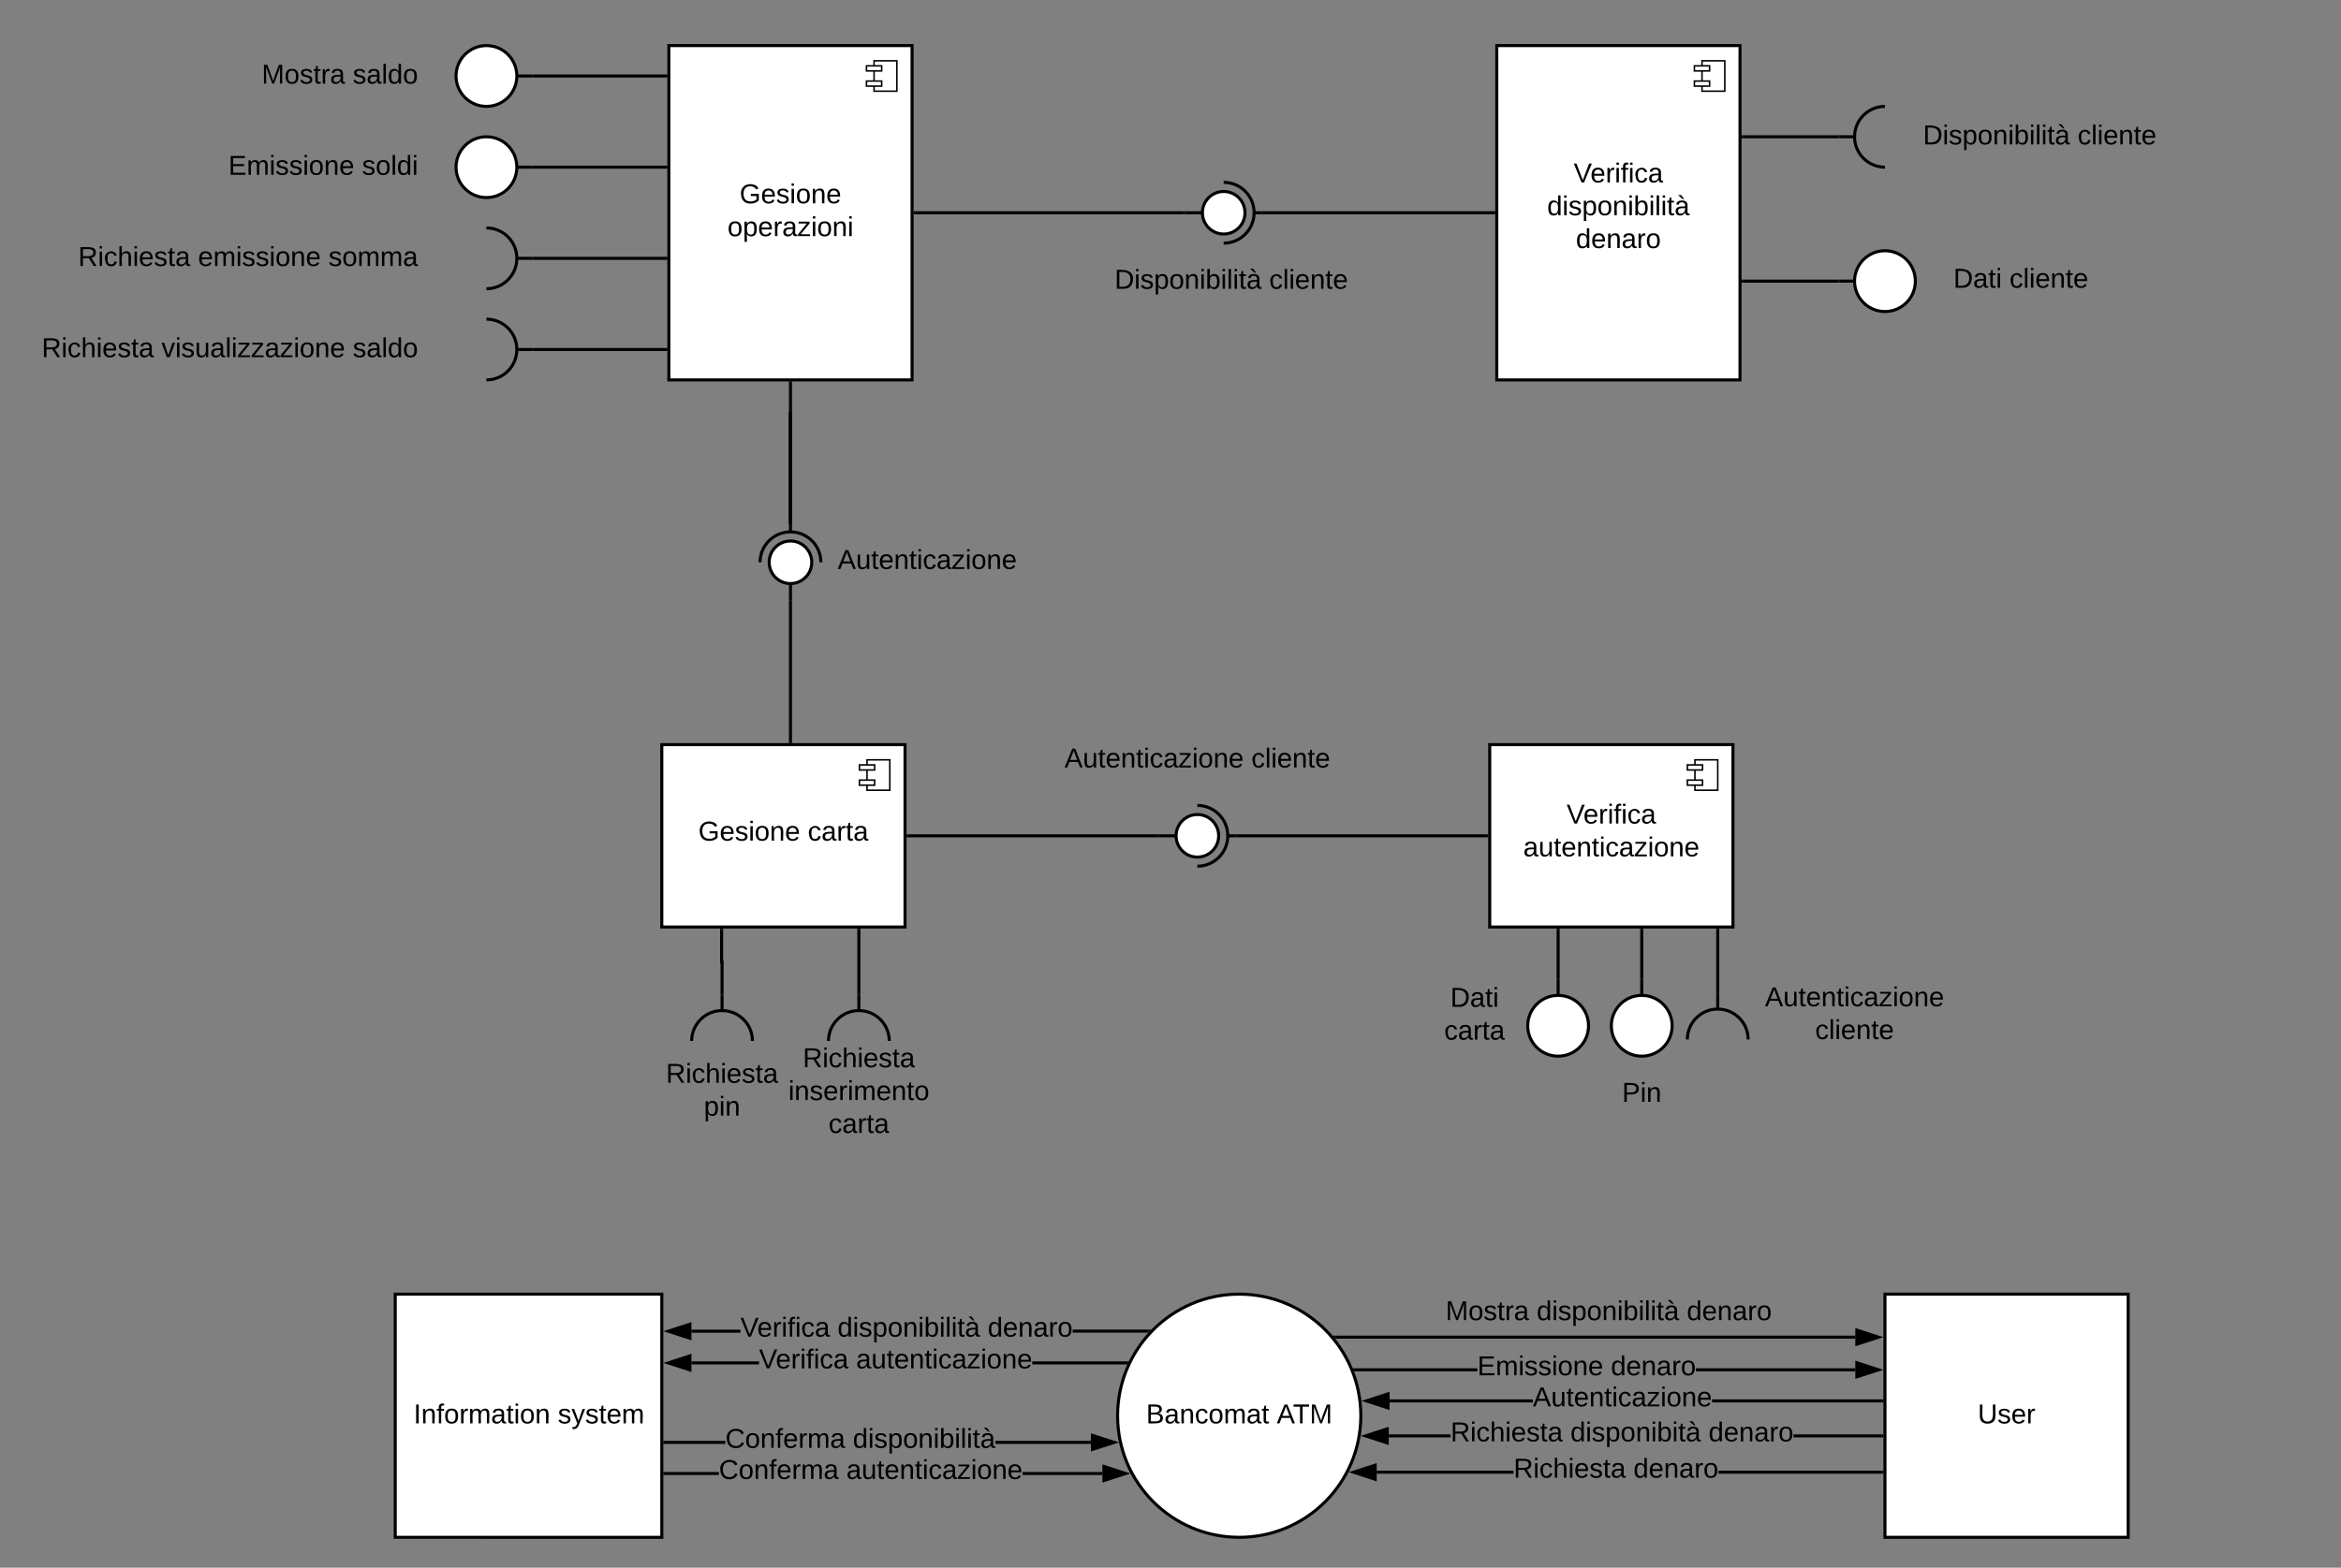 <svg xmlns="http://www.w3.org/2000/svg" xmlns:xlink="http://www.w3.org/1999/xlink" xmlns:lucid="lucid" width="1540" height="1031.6"><rect width="100%" height="100%" fill="#808080" stroke="none"/><g transform="translate(-120 270)" lucid:page-tab-id="0_0"><path d="M1015.2 661.6c0 44.18-35.82 80-80 80s-80-35.82-80-80 35.82-80 80-80 80 35.82 80 80z" stroke="#000" stroke-width="2" fill="#fff"/><use xlink:href="#a" transform="matrix(1,0,0,1,860.2,586.6) translate(13.75 80.025)"/><use xlink:href="#b" transform="matrix(1,0,0,1,860.2,586.6) translate(99.7 80.025)"/><path d="M1360 581.6h160v160h-160z" stroke="#000" stroke-width="2" fill="#fff"/><use xlink:href="#c" transform="matrix(1,0,0,1,1365,586.6) translate(56.05 80.025)"/><path d="M380 581.6h175.36v160H380z" stroke="#000" stroke-width="2" fill="#fff"/><use xlink:href="#d" transform="matrix(1,0,0,1,385,586.6) translate(7.1 80.025)"/><use xlink:href="#e" transform="matrix(1,0,0,1,385,586.6) translate(101.95 80.025)"/><path d="M607.1 606.97h-32.24v-2h32.24zm268.3-.05h-49.75v-2h49.75z"/><path d="M875.92 606.4l-.45.52-.1-2h2.02zM573.86 610.62l-14.27-4.64 14.26-4.64z"/><path d="M574.86 612l-18.5-6.02 18.5-6zm-12.03-6.02l10.03 3.26v-6.52z"/><use xlink:href="#f" transform="matrix(1,0,0,1,607.102,595.15) translate(0 14.4)"/><use xlink:href="#g" transform="matrix(1,0,0,1,607.102,595.15) translate(63.85 14.4)"/><use xlink:href="#h" transform="matrix(1,0,0,1,607.102,595.15) translate(162.6 14.4)"/><path d="M619.32 627.84h-44.46v-2h44.46zm241.7 0h-61.95v-2h61.96z"/><path d="M861.8 627.32l-.23.52H861v-2h1.54zM573.86 631.48l-14.27-4.64 14.26-4.63z"/><path d="M574.86 632.85l-18.5-6 18.5-6.02zm-12.03-6l10.03 3.25v-6.52z"/><use xlink:href="#f" transform="matrix(1,0,0,1,619.32,616.042) translate(0 14.4)"/><use xlink:href="#i" transform="matrix(1,0,0,1,619.32,616.042) translate(63.85 14.4)"/><path d="M597.16 680.14h-39.8v-2h39.8zm240.48 0h-62.88v-2h62.88z"/><path d="M557.38 680.14h-1.02v-2h1.02zM852.9 679.14l-14.26 4.63v-9.27z"/><path d="M856.14 679.14l-18.5 6v-12zm-16.5 3.26l10.03-3.26-10.03-3.26z"/><use xlink:href="#j" transform="matrix(1,0,0,1,597.164,668.339) translate(0 14.4)"/><use xlink:href="#k" transform="matrix(1,0,0,1,597.164,668.339) translate(83.85 14.4)"/><path d="M592.9 700.62h-35.54v-2h35.55zm252.3 0h-52.54v-2h52.53z"/><path d="M557.38 700.62h-1.02v-2h1.02zM860.46 699.62l-14.27 4.63v-9.27z"/><path d="M863.7 699.62l-18.5 6V693.6zm-16.5 3.25l10.02-3.25-10.03-3.26z"/><use xlink:href="#j" transform="matrix(1,0,0,1,592.915,688.815) translate(0 14.4)"/><use xlink:href="#i" transform="matrix(1,0,0,1,592.915,688.815) translate(83.85 14.4)"/><path d="M1340.5 610.9H998.55v-2h341.95z"/><path d="M998.57 610.9h-.24l-.93-1.2-.72-.8h1.9zM1355.76 609.9l-14.26 4.63v-9.27z"/><path d="M1359 609.9l-18.5 6v-12zm-16.5 3.26l10.03-3.26-10.03-3.26z"/><use xlink:href="#l" transform="matrix(1,0,0,1,1070.974,584.298) translate(0 14.4)"/><use xlink:href="#g" transform="matrix(1,0,0,1,1070.974,584.298) translate(59.9 14.4)"/><use xlink:href="#h" transform="matrix(1,0,0,1,1070.974,584.298) translate(158.65 14.4)"/><path d="M1091.85 632.38h-80.48v-2h80.48zm248.65 0h-104.85v-2h104.85z"/><path d="M1011.4 632.38h-.66l-.4-1.05-.4-.95h1.46zM1355.76 631.38L1341.5 636v-9.26z"/><path d="M1359 631.38l-18.5 6v-12.02zm-16.5 3.25l10.03-3.25-10.03-3.26z"/><use xlink:href="#m" transform="matrix(1,0,0,1,1091.85,620.575) translate(0 14.4)"/><use xlink:href="#h" transform="matrix(1,0,0,1,1091.85,620.575) translate(87.85 14.4)"/><path d="M1074.22 675.87h-40.64v-2h40.64zm283.78 0h-58.13v-2H1358z"/><path d="M1359 675.87h-1.03v-2h1.03zM1032.58 679.5l-14.26-4.63 14.26-4.63z"/><path d="M1033.58 680.88l-18.5-6 18.5-6.02zm-12.03-6l10.03 3.25v-6.52z"/><use xlink:href="#n" transform="matrix(1,0,0,1,1074.215,664.073) translate(0 14.4)"/><use xlink:href="#o" transform="matrix(1,0,0,1,1074.215,664.073) translate(78.85 14.4)"/><use xlink:href="#h" transform="matrix(1,0,0,1,1074.215,664.073) translate(169.7 14.4)"/><path d="M1115.68 699.76h-90.03v-2h90.03zm242.32 0h-107.52v-2H1358z"/><path d="M1359 699.76h-1.03v-2h1.03zM1024.65 703.4l-14.26-4.64 14.25-4.63z"/><path d="M1025.65 704.77l-18.5-6 18.5-6.02zm-12.03-6l10.03 3.25v-6.52z"/><use xlink:href="#n" transform="matrix(1,0,0,1,1115.675,687.962) translate(0 14.4)"/><use xlink:href="#h" transform="matrix(1,0,0,1,1115.675,687.962) translate(78.85 14.4)"/><path d="M1128.35 652.84h-94.26v-2h94.25zm229.65 0h-111.75v-2H1358z"/><path d="M1359 652.84h-1.03v-2h1.03zM1033.1 656.47l-14.27-4.63 14.26-4.64z"/><path d="M1034.1 657.85l-18.5-6 18.5-6.03zm-12.04-6l10.03 3.25v-6.52z"/><use xlink:href="#p" transform="matrix(1,0,0,1,1128.345,641.037) translate(0 14.4)"/><path d="M560-240h160v220H560z" stroke="#000" stroke-width="2" fill="#fff"/><path d="M710-230h-15v20h15z" stroke="#000" fill="#fff"/><path d="M700-226.67h-10v3.34h10zm0 10h-10v3.34h10z" stroke="#000" fill="#fff"/><use xlink:href="#q" transform="matrix(1,0,0,1,560,-240) translate(46.53 103.775)"/><use xlink:href="#r" transform="matrix(1,0,0,1,560,-240) translate(38.58 125.375)"/><path d="M1104.64-240h160v220h-160z" stroke="#000" stroke-width="2" fill="#fff"/><path d="M1254.64-230h-15v20h15z" stroke="#000" fill="#fff"/><path d="M1244.64-226.67h-10v3.34h10zm0 10h-10v3.34h10z" stroke="#000" fill="#fff"/><use xlink:href="#s" transform="matrix(1,0,0,1,1104.643,-240) translate(50.58 90.025)"/><use xlink:href="#t" transform="matrix(1,0,0,1,1104.643,-240) translate(33.13 111.625)"/><use xlink:href="#h" transform="matrix(1,0,0,1,1104.643,-240) translate(52.03 133.225)"/><path d="M555.36 220h160v120h-160z" stroke="#000" stroke-width="2" fill="#fff"/><path d="M705.36 230h-15v20h15z" stroke="#000" fill="#fff"/><path d="M695.36 233.33h-10v3.34h10zm0 10h-10v3.34h10z" stroke="#000" fill="#fff"/><use xlink:href="#u" transform="matrix(1,0,0,1,555.357,220) translate(24.055 63.15)"/><use xlink:href="#v" transform="matrix(1,0,0,1,555.357,220) translate(96.005 63.15)"/><path d="M1100 220h160v120h-160z" stroke="#000" stroke-width="2" fill="#fff"/><path d="M1250 230h-15v20h15z" stroke="#000" fill="#fff"/><path d="M1240 233.33h-10v3.34h10zm0 10h-10v3.34h10z" stroke="#000" fill="#fff"/><use xlink:href="#s" transform="matrix(1,0,0,1,1100,220) translate(50.58 51.9)"/><use xlink:href="#i" transform="matrix(1,0,0,1,1100,220) translate(22.055 73.5)"/><path d="M882.68 280h11M927.68 280h5" stroke="#000" stroke-width="2" fill="none"/><path d="M907.68 266c7.73 0 14 6.27 14 14s-6.27 14-14 14-14-6.27-14-14 6.27-14 14-14z" stroke="#000" stroke-width="2" fill="#fff"/><path d="M907.68 300c11.04 0 20-8.95 20-20s-8.96-20-20-20" stroke="#000" stroke-width="2" fill="none"/><path d="M882.68 279.2h11v1.6h-11z" fill="none"/><path d="M933.68 280H1098" stroke="#000" stroke-width="2" fill="none"/><path d="M933.7 281h-1.02v-2h1.02zM1099 281h-1.03v-2h1.03z"/><path d="M881.68 280H717.36" stroke="#000" stroke-width="2" fill="none"/><path d="M882.68 281h-1.03v-2h1.03zM717.38 281h-1.02v-2h1.02z"/><path d="M640 125v-11M640 80v-5" stroke="#000" stroke-width="2" fill="none"/><path d="M626 100c0-7.73 6.27-14 14-14s14 6.27 14 14-6.27 14-14 14-14-6.27-14-14z" stroke="#000" stroke-width="2" fill="#fff"/><path d="M660 100c0-11.05-8.95-20-20-20s-20 8.95-20 20" stroke="#000" stroke-width="2" fill="none"/><path d="M639.2 125v-11h1.6v11z" fill="none"/><path d="M640 74v-92" stroke="#000" stroke-width="2" fill="none"/><path d="M639 75v-1.03h2V75zM641-17.97h-2V-19h2z"/><path d="M640 126v92" stroke="#000" stroke-width="2" fill="none"/><path d="M641 126.03h-2V125h2zM641 219h-2v-1.03h2z"/><path d="M640 74V2" stroke="#000" stroke-width="2" fill="none"/><path d="M639 75v-1.03h2V75z"/><path d="M640 2.03V1M640 74V2" stroke="#000" stroke-width="2" fill="none"/><path d="M639 75v-1.03h2V75z"/><path d="M640 2.03V1" stroke="#000" stroke-width="2" fill="none"/><path d="M660 75h140v50H660z" stroke="#000" stroke-opacity="0" stroke-width="2" fill="#fff" fill-opacity="0"/><use xlink:href="#p" transform="matrix(1,0,0,1,665,80) translate(6.05 24.4)"/><path d="M787.68 200h240v60h-240z" stroke="#000" stroke-opacity="0" stroke-width="2" fill="#fff" fill-opacity="0"/><use xlink:href="#w" transform="matrix(1,0,0,1,792.679,205) translate(27.6 30.025)"/><use xlink:href="#x" transform="matrix(1,0,0,1,792.679,205) translate(150.5 30.025)"/><path d="M1145 375v10m0 40c-11.05 0-20-8.95-20-20s8.95-20 20-20 20 8.95 20 20-8.95 20-20 20z" stroke="#000" stroke-width="2" fill="#fff"/><path d="M1145.8 375v10h-1.6v-10z" fill="none"/><path d="M1145 374v-32" stroke="#000" stroke-width="2" fill="none"/><path d="M1144 375v-1.03h2V375zM1146 342.03h-2V341h2z"/><path d="M1200 375v10m0 40c-11.05 0-20-8.95-20-20s8.95-20 20-20 20 8.95 20 20-8.95 20-20 20z" stroke="#000" stroke-width="2" fill="#fff"/><path d="M1200.8 375v10h-1.6v-10z" fill="none"/><path d="M1200 374v-32" stroke="#000" stroke-width="2" fill="none"/><path d="M1199 375v-1.03h2V375zM1201 342.03h-2V341h2z"/><g fill="none"><path d="M1250 394v-10m-20 30c0-11.05 8.95-20 20-20s20 8.95 20 20" stroke="#000" stroke-width="2"/><path d="M1230 414c0-11.05 8.95-20 20-20s20 8.95 20 20zM1249.2 394v-10h1.6v10z"/></g><path d="M1247 341" stroke="#000" stroke-width="2" fill="none"/><path/><path/><path d="M1250 383v-41" stroke="#000" stroke-width="2" fill="none"/><path d="M1249 384v-1.03h2V384zM1251 342.03h-2V341h2z"/><path d="M1220 362.6h240v74.8h-240z" stroke="#000" stroke-opacity="0" stroke-width="2" fill="#fff" fill-opacity="0"/><use xlink:href="#y" transform="matrix(1,0,0,1,1225,367.6) translate(56.05 24.556)"/><use xlink:href="#z" transform="matrix(1,0,0,1,1225,367.6) translate(89.05 46.156)"/><path d="M1080 420h240v60h-240z" stroke="#000" stroke-opacity="0" stroke-width="2" fill="#fff" fill-opacity="0"/><use xlink:href="#A" transform="matrix(1,0,0,1,1085,425) translate(102.025 30.025)"/><path d="M1060 370h60v60h-60z" stroke="#000" stroke-opacity="0" stroke-width="2" fill="#fff" fill-opacity="0"/><use xlink:href="#B" transform="matrix(1,0,0,1,1065,375) translate(9.05 17.525)"/><use xlink:href="#C" transform="matrix(1,0,0,1,1065,375) translate(5.025 39.125)"/><g fill="none"><path d="M685 395v-10m-20 30c0-11.05 8.95-20 20-20s20 8.95 20 20" stroke="#000" stroke-width="2"/><path d="M665 415c0-11.05 8.95-20 20-20s20 8.95 20 20zM684.2 395v-10h1.6v10z"/></g><path d="M685 384v-42" stroke="#000" stroke-width="2" fill="none"/><path d="M684 385v-1.03h2V385zM686 342.03h-2V341h2z"/><path d="M594.7 342v21h.3v21" stroke="#000" stroke-width="2" fill="none"/><path d="M595.7 342.03h-2V341h2zM594 385v-1.03h2V385z"/><g fill="none"><path d="M595 395v-10m-20 30c0-11.05 8.95-20 20-20s20 8.95 20 20" stroke="#000" stroke-width="2"/><path d="M575 415c0-11.05 8.95-20 20-20s20 8.95 20 20zM594.2 395v-10h1.6v10z"/></g><path d="M550 420h90v60h-90z" stroke="#000" stroke-opacity="0" stroke-width="2" fill="#fff" fill-opacity="0"/><use xlink:href="#D" transform="matrix(1,0,0,1,555,425) translate(3.075 17.525)"/><use xlink:href="#E" transform="matrix(1,0,0,1,555,425) translate(28.025 39.125)"/><path d="M640 401.8h90v96.4h-90z" stroke="#000" stroke-opacity="0" stroke-width="2" fill="#fff" fill-opacity="0"/><use xlink:href="#D" transform="matrix(1,0,0,1,645,406.8) translate(3.075 25.5)"/><use xlink:href="#F" transform="matrix(1,0,0,1,645,406.8) translate(-6.4 47.1)"/><use xlink:href="#C" transform="matrix(1,0,0,1,645,406.8) translate(20.025 68.7)"/><path d="M460-40h10m-30-20c11.05 0 20 8.95 20 20s-8.95 20-20 20" stroke="#000" stroke-width="2" fill="none"/><path d="M440-60c11.05 0 20 8.95 20 20s-8.95 20-20 20zM460-40.8h10v1.6h-10z" fill="none"/><path d="M460-100h10m-30-20c11.05 0 20 8.95 20 20s-8.95 20-20 20" stroke="#000" stroke-width="2" fill="none"/><path d="M440-120c11.05 0 20 8.95 20 20s-8.95 20-20 20zM460-100.8h10v1.6h-10z" fill="none"/><path d="M470-160h-10m-40 0c0-11.05 8.95-20 20-20s20 8.95 20 20-8.95 20-20 20-20-8.95-20-20z" stroke="#000" stroke-width="2" fill="#fff"/><path d="M470-159.2h-10v-1.6h10z" fill="none"/><path d="M470-220h-10m-40 0c0-11.05 8.95-20 20-20s20 8.95 20 20-8.95 20-20 20-20-8.95-20-20z" stroke="#000" stroke-width="2" fill="#fff"/><path d="M470-219.2h-10v-1.6h10z" fill="none"/><path d="M471-220h87" stroke="#000" stroke-width="2" fill="none"/><path d="M471.03-219H470v-2h1.03zM559-219h-1.03v-2H559z"/><path d="M471-160h87" stroke="#000" stroke-width="2" fill="none"/><path d="M471.03-159H470v-2h1.03zM559-159h-1.03v-2H559z"/><path d="M471-100h87" stroke="#000" stroke-width="2" fill="none"/><path d="M471.03-99H470v-2h1.03zM559-99h-1.03v-2H559z"/><path d="M471-40h87" stroke="#000" stroke-width="2" fill="none"/><path d="M471.03-39H470v-2h1.03zM559-39h-1.03v-2H559z"/><path d="M140-70h260v60H140z" stroke="#000" stroke-opacity="0" stroke-width="2" fill="#fff" fill-opacity="0"/><use xlink:href="#n" transform="matrix(1,0,0,1,145,-65) translate(2.4 30.025)"/><use xlink:href="#G" transform="matrix(1,0,0,1,145,-65) translate(81.25 30.025)"/><use xlink:href="#H" transform="matrix(1,0,0,1,145,-65) translate(207.05 30.025)"/><path d="M140-130h260v60H140z" stroke="#000" stroke-opacity="0" stroke-width="2" fill="#fff" fill-opacity="0"/><g><use xlink:href="#n" transform="matrix(1,0,0,1,145,-125) translate(26.4 30.025)"/><use xlink:href="#I" transform="matrix(1,0,0,1,145,-125) translate(105.25 30.025)"/><use xlink:href="#J" transform="matrix(1,0,0,1,145,-125) translate(191.1 30.025)"/></g><path d="M140-190h260v60H140z" stroke="#000" stroke-opacity="0" stroke-width="2" fill="#fff" fill-opacity="0"/><g><use xlink:href="#m" transform="matrix(1,0,0,1,145,-185) translate(125.25 30.025)"/><use xlink:href="#K" transform="matrix(1,0,0,1,145,-185) translate(213.1 30.025)"/></g><path d="M140-250h260v60H140z" stroke="#000" stroke-opacity="0" stroke-width="2" fill="#fff" fill-opacity="0"/><g><use xlink:href="#l" transform="matrix(1,0,0,1,145,-245) translate(147.15 30.025)"/><use xlink:href="#H" transform="matrix(1,0,0,1,145,-245) translate(207.05 30.025)"/></g><path d="M900-130h11M945-130h5" stroke="#000" stroke-width="2" fill="none"/><path d="M925-144c7.73 0 14 6.27 14 14s-6.27 14-14 14-14-6.27-14-14 6.27-14 14-14z" stroke="#000" stroke-width="2" fill="#fff"/><path d="M925-110c11.05 0 20-8.95 20-20s-8.95-20-20-20" stroke="#000" stroke-width="2" fill="none"/><path d="M900-130.8h11v1.6h-11z" fill="none"/><path d="M951-130h151.64" stroke="#000" stroke-width="2" fill="none"/><path d="M951.03-129H950v-2h1.03zM1103.64-129h-1.02v-2h1.02z"/><path d="M899-130H722" stroke="#000" stroke-width="2" fill="none"/><path d="M900-129h-1.03v-2H900zM722.03-129H721v-2h1.03z"/><path d="M810-115h240v60H810z" stroke="#000" stroke-opacity="0" stroke-width="2" fill="#fff" fill-opacity="0"/><g><use xlink:href="#L" transform="matrix(1,0,0,1,815,-110) translate(38.2 30.025)"/><use xlink:href="#x" transform="matrix(1,0,0,1,815,-110) translate(139.9 30.025)"/></g><g fill="none"><path d="M1340-180h-10m30 20c-11.05 0-20-8.95-20-20s8.95-20 20-20" stroke="#000" stroke-width="2"/><path d="M1360-160c-11.05 0-20-8.95-20-20s8.95-20 20-20zM1340-179.2h-10v-1.6h10z"/></g><path d="M1330-85h10m40 0c0 11.05-8.95 20-20 20s-20-8.95-20-20 8.95-20 20-20 20 8.95 20 20z" stroke="#000" stroke-width="2" fill="#fff"/><path d="M1330-85.8h10v1.6h-10z" fill="none"/><path d="M1329-180h-62.36" stroke="#000" stroke-width="2" fill="none"/><path d="M1330-179h-1.03v-2h1.03zM1266.67-179h-1.03v-2h1.03z"/><path d="M1329-85h-62.36" stroke="#000" stroke-width="2" fill="none"/><path d="M1330-84h-1.03v-2h1.03zM1266.67-84h-1.03v-2h1.03z"/><path d="M1380-210h240v60h-240z" stroke="#000" stroke-opacity="0" stroke-width="2" fill="#fff" fill-opacity="0"/><g><use xlink:href="#L" transform="matrix(1,0,0,1,1385,-205) translate(0 30.025)"/><use xlink:href="#x" transform="matrix(1,0,0,1,1385,-205) translate(101.7 30.025)"/></g><path d="M1400-122.4h240v74.8h-240z" stroke="#000" stroke-opacity="0" stroke-width="2" fill="#fff" fill-opacity="0"/><g><use xlink:href="#M" transform="matrix(1,0,0,1,1405,-117.4) translate(0 36.744)"/><use xlink:href="#x" transform="matrix(1,0,0,1,1405,-117.4) translate(36.9 36.744)"/></g><defs><path d="M160-131c35 5 61 23 61 61C221 17 115-2 30 0v-248c76 3 177-17 177 60 0 33-19 50-47 57zm-97-11c50-1 110 9 110-42 0-47-63-36-110-37v79zm0 115c55-2 124 14 124-45 0-56-70-42-124-44v89" id="N"/><path d="M141-36C126-15 110 5 73 4 37 3 15-17 15-53c-1-64 63-63 125-63 3-35-9-54-41-54-24 1-41 7-42 31l-33-3c5-37 33-52 76-52 45 0 72 20 72 64v82c-1 20 7 32 28 27v20c-31 9-61-2-59-35zM48-53c0 20 12 33 32 33 41-3 63-29 60-74-43 2-92-5-92 41" id="O"/><path d="M117-194c89-4 53 116 60 194h-32v-121c0-31-8-49-39-48C34-167 62-67 57 0H25l-1-190h30c1 10-1 24 2 32 11-22 29-35 61-36" id="P"/><path d="M96-169c-40 0-48 33-48 73s9 75 48 75c24 0 41-14 43-38l32 2c-6 37-31 61-74 61-59 0-76-41-82-99-10-93 101-131 147-64 4 7 5 14 7 22l-32 3c-4-21-16-35-41-35" id="Q"/><path d="M100-194c62-1 85 37 85 99 1 63-27 99-86 99S16-35 15-95c0-66 28-99 85-99zM99-20c44 1 53-31 53-75 0-43-8-75-51-75s-53 32-53 75 10 74 51 75" id="R"/><path d="M210-169c-67 3-38 105-44 169h-31v-121c0-29-5-50-35-48C34-165 62-65 56 0H25l-1-190h30c1 10-1 24 2 32 10-44 99-50 107 0 11-21 27-35 58-36 85-2 47 119 55 194h-31v-121c0-29-5-49-35-48" id="S"/><path d="M59-47c-2 24 18 29 38 22v24C64 9 27 4 27-40v-127H5v-23h24l9-43h21v43h35v23H59v120" id="T"/><g id="a"><use transform="matrix(0.05,0,0,0.05,0,0)" xlink:href="#N"/><use transform="matrix(0.05,0,0,0.05,12,0)" xlink:href="#O"/><use transform="matrix(0.05,0,0,0.05,22,0)" xlink:href="#P"/><use transform="matrix(0.05,0,0,0.05,32,0)" xlink:href="#Q"/><use transform="matrix(0.05,0,0,0.05,41,0)" xlink:href="#R"/><use transform="matrix(0.05,0,0,0.05,51,0)" xlink:href="#S"/><use transform="matrix(0.05,0,0,0.05,65.95,0)" xlink:href="#O"/><use transform="matrix(0.05,0,0,0.05,75.95,0)" xlink:href="#T"/></g><path d="M205 0l-28-72H64L36 0H1l101-248h38L239 0h-34zm-38-99l-47-123c-12 45-31 82-46 123h93" id="U"/><path d="M127-220V0H93v-220H8v-28h204v28h-85" id="V"/><path d="M240 0l2-218c-23 76-54 145-80 218h-23L58-218 59 0H30v-248h44l77 211c21-75 51-140 76-211h43V0h-30" id="W"/><g id="b"><use transform="matrix(0.05,0,0,0.05,0,0)" xlink:href="#U"/><use transform="matrix(0.05,0,0,0.05,10.65,0)" xlink:href="#V"/><use transform="matrix(0.05,0,0,0.05,21.6,0)" xlink:href="#W"/></g><path d="M232-93c-1 65-40 97-104 97C67 4 28-28 28-90v-158h33c8 89-33 224 67 224 102 0 64-133 71-224h33v155" id="X"/><path d="M135-143c-3-34-86-38-87 0 15 53 115 12 119 90S17 21 10-45l28-5c4 36 97 45 98 0-10-56-113-15-118-90-4-57 82-63 122-42 12 7 21 19 24 35" id="Y"/><path d="M100-194c63 0 86 42 84 106H49c0 40 14 67 53 68 26 1 43-12 49-29l28 8c-11 28-37 45-77 45C44 4 14-33 15-96c1-61 26-98 85-98zm52 81c6-60-76-77-97-28-3 7-6 17-6 28h103" id="Z"/><path d="M114-163C36-179 61-72 57 0H25l-1-190h30c1 12-1 29 2 39 6-27 23-49 58-41v29" id="aa"/><g id="c"><use transform="matrix(0.05,0,0,0.05,0,0)" xlink:href="#X"/><use transform="matrix(0.05,0,0,0.05,12.95,0)" xlink:href="#Y"/><use transform="matrix(0.05,0,0,0.05,21.95,0)" xlink:href="#Z"/><use transform="matrix(0.05,0,0,0.05,31.95,0)" xlink:href="#aa"/></g><path d="M33 0v-248h34V0H33" id="ab"/><path d="M101-234c-31-9-42 10-38 44h38v23H63V0H32v-167H5v-23h27c-7-52 17-82 69-68v24" id="ac"/><path d="M24-231v-30h32v30H24zM24 0v-190h32V0H24" id="ad"/><g id="d"><use transform="matrix(0.05,0,0,0.05,0,0)" xlink:href="#ab"/><use transform="matrix(0.05,0,0,0.05,5,0)" xlink:href="#P"/><use transform="matrix(0.05,0,0,0.05,15,0)" xlink:href="#ac"/><use transform="matrix(0.05,0,0,0.05,20,0)" xlink:href="#R"/><use transform="matrix(0.05,0,0,0.05,30,0)" xlink:href="#aa"/><use transform="matrix(0.05,0,0,0.05,35.95,0)" xlink:href="#S"/><use transform="matrix(0.05,0,0,0.05,50.9,0)" xlink:href="#O"/><use transform="matrix(0.05,0,0,0.05,60.9,0)" xlink:href="#T"/><use transform="matrix(0.05,0,0,0.05,65.9,0)" xlink:href="#ad"/><use transform="matrix(0.05,0,0,0.05,69.85,0)" xlink:href="#R"/><use transform="matrix(0.05,0,0,0.05,79.85,0)" xlink:href="#P"/></g><path d="M179-190L93 31C79 59 56 82 12 73V49c39 6 53-20 64-50L1-190h34L92-34l54-156h33" id="ae"/><g id="e"><use transform="matrix(0.05,0,0,0.05,0,0)" xlink:href="#Y"/><use transform="matrix(0.05,0,0,0.05,9,0)" xlink:href="#ae"/><use transform="matrix(0.05,0,0,0.05,18,0)" xlink:href="#Y"/><use transform="matrix(0.05,0,0,0.05,27,0)" xlink:href="#T"/><use transform="matrix(0.05,0,0,0.05,32,0)" xlink:href="#Z"/><use transform="matrix(0.05,0,0,0.05,42,0)" xlink:href="#S"/></g><path d="M137 0h-34L2-248h35l83 218 83-218h36" id="af"/><g id="f"><use transform="matrix(0.05,0,0,0.05,0,0)" xlink:href="#af"/><use transform="matrix(0.05,0,0,0.05,11,0)" xlink:href="#Z"/><use transform="matrix(0.05,0,0,0.05,21,0)" xlink:href="#aa"/><use transform="matrix(0.05,0,0,0.05,26.95,0)" xlink:href="#ad"/><use transform="matrix(0.05,0,0,0.05,30.9,0)" xlink:href="#ac"/><use transform="matrix(0.05,0,0,0.05,35.9,0)" xlink:href="#ad"/><use transform="matrix(0.05,0,0,0.05,39.85,0)" xlink:href="#Q"/><use transform="matrix(0.05,0,0,0.05,48.85,0)" xlink:href="#O"/></g><path d="M85-194c31 0 48 13 60 33l-1-100h32l1 261h-30c-2-10 0-23-3-31C134-8 116 4 85 4 32 4 16-35 15-94c0-66 23-100 70-100zm9 24c-40 0-46 34-46 75 0 40 6 74 45 74 42 0 51-32 51-76 0-42-9-74-50-73" id="ag"/><path d="M115-194c55 1 70 41 70 98S169 2 115 4C84 4 66-9 55-30l1 105H24l-1-265h31l2 30c10-21 28-34 59-34zm-8 174c40 0 45-34 45-75s-6-73-45-74c-42 0-51 32-51 76 0 43 10 73 51 73" id="ah"/><path d="M115-194c53 0 69 39 70 98 0 66-23 100-70 100C84 3 66-7 56-30L54 0H23l1-261h32v101c10-23 28-34 59-34zm-8 174c40 0 45-34 45-75 0-40-5-75-45-74-42 0-51 32-51 76 0 43 10 73 51 73" id="ai"/><path d="M24 0v-261h32V0H24" id="aj"/><path d="M141-36C126-15 110 5 73 4 37 3 15-17 15-53c-1-64 63-63 125-63 3-35-9-54-41-54-24 1-41 7-42 31l-33-3c5-37 33-52 76-52 45 0 72 20 72 64v82c-1 20 7 32 28 27v20c-31 9-61-2-59-35zM48-53c0 20 12 33 32 33 41-3 63-29 60-74-43 2-92-5-92 41zm62-158l-58-49v-5h36c12 19 30 32 38 54h-16" id="ak"/><g id="g"><use transform="matrix(0.05,0,0,0.05,0,0)" xlink:href="#ag"/><use transform="matrix(0.05,0,0,0.05,10,0)" xlink:href="#ad"/><use transform="matrix(0.05,0,0,0.05,13.95,0)" xlink:href="#Y"/><use transform="matrix(0.05,0,0,0.05,22.95,0)" xlink:href="#ah"/><use transform="matrix(0.05,0,0,0.05,32.95,0)" xlink:href="#R"/><use transform="matrix(0.05,0,0,0.05,42.95,0)" xlink:href="#P"/><use transform="matrix(0.05,0,0,0.05,52.95,0)" xlink:href="#ad"/><use transform="matrix(0.05,0,0,0.05,56.9,0)" xlink:href="#ai"/><use transform="matrix(0.05,0,0,0.05,66.9,0)" xlink:href="#ad"/><use transform="matrix(0.05,0,0,0.05,70.85,0)" xlink:href="#aj"/><use transform="matrix(0.05,0,0,0.05,74.8,0)" xlink:href="#ad"/><use transform="matrix(0.05,0,0,0.05,78.75,0)" xlink:href="#T"/><use transform="matrix(0.05,0,0,0.05,83.75,0)" xlink:href="#ak"/></g><g id="h"><use transform="matrix(0.05,0,0,0.05,0,0)" xlink:href="#ag"/><use transform="matrix(0.05,0,0,0.05,10,0)" xlink:href="#Z"/><use transform="matrix(0.05,0,0,0.05,20,0)" xlink:href="#P"/><use transform="matrix(0.05,0,0,0.05,30,0)" xlink:href="#O"/><use transform="matrix(0.05,0,0,0.05,40,0)" xlink:href="#aa"/><use transform="matrix(0.05,0,0,0.05,45.95,0)" xlink:href="#R"/></g><path d="M84 4C-5 8 30-112 23-190h32v120c0 31 7 50 39 49 72-2 45-101 50-169h31l1 190h-30c-1-10 1-25-2-33-11 22-28 36-60 37" id="al"/><path d="M9 0v-24l116-142H16v-24h144v24L44-24h123V0H9" id="am"/><g id="i"><use transform="matrix(0.05,0,0,0.05,0,0)" xlink:href="#O"/><use transform="matrix(0.05,0,0,0.05,10,0)" xlink:href="#al"/><use transform="matrix(0.05,0,0,0.05,20,0)" xlink:href="#T"/><use transform="matrix(0.05,0,0,0.05,25,0)" xlink:href="#Z"/><use transform="matrix(0.05,0,0,0.05,35,0)" xlink:href="#P"/><use transform="matrix(0.05,0,0,0.05,45,0)" xlink:href="#T"/><use transform="matrix(0.05,0,0,0.05,50,0)" xlink:href="#ad"/><use transform="matrix(0.05,0,0,0.05,53.95,0)" xlink:href="#Q"/><use transform="matrix(0.05,0,0,0.05,62.95,0)" xlink:href="#O"/><use transform="matrix(0.05,0,0,0.05,72.95,0)" xlink:href="#am"/><use transform="matrix(0.05,0,0,0.05,81.95,0)" xlink:href="#ad"/><use transform="matrix(0.05,0,0,0.05,85.9,0)" xlink:href="#R"/><use transform="matrix(0.05,0,0,0.05,95.9,0)" xlink:href="#P"/><use transform="matrix(0.05,0,0,0.05,105.9,0)" xlink:href="#Z"/></g><path d="M212-179c-10-28-35-45-73-45-59 0-87 40-87 99 0 60 29 101 89 101 43 0 62-24 78-52l27 14C228-24 195 4 139 4 59 4 22-46 18-125c-6-104 99-153 187-111 19 9 31 26 39 46" id="an"/><g id="j"><use transform="matrix(0.05,0,0,0.05,0,0)" xlink:href="#an"/><use transform="matrix(0.05,0,0,0.05,12.95,0)" xlink:href="#R"/><use transform="matrix(0.05,0,0,0.05,22.95,0)" xlink:href="#P"/><use transform="matrix(0.05,0,0,0.05,32.95,0)" xlink:href="#ac"/><use transform="matrix(0.05,0,0,0.05,37.95,0)" xlink:href="#Z"/><use transform="matrix(0.05,0,0,0.05,47.95,0)" xlink:href="#aa"/><use transform="matrix(0.05,0,0,0.05,53.9,0)" xlink:href="#S"/><use transform="matrix(0.05,0,0,0.05,68.85,0)" xlink:href="#O"/></g><g id="k"><use transform="matrix(0.05,0,0,0.05,0,0)" xlink:href="#ag"/><use transform="matrix(0.05,0,0,0.05,10,0)" xlink:href="#ad"/><use transform="matrix(0.05,0,0,0.05,13.95,0)" xlink:href="#Y"/><use transform="matrix(0.05,0,0,0.05,22.95,0)" xlink:href="#ah"/><use transform="matrix(0.05,0,0,0.05,32.95,0)" xlink:href="#R"/><use transform="matrix(0.05,0,0,0.05,42.95,0)" xlink:href="#P"/><use transform="matrix(0.05,0,0,0.05,52.95,0)" xlink:href="#ad"/><use transform="matrix(0.05,0,0,0.05,56.9,0)" xlink:href="#ai"/><use transform="matrix(0.05,0,0,0.05,66.9,0)" xlink:href="#ad"/><use transform="matrix(0.05,0,0,0.05,70.85,0)" xlink:href="#aj"/><use transform="matrix(0.05,0,0,0.05,74.8,0)" xlink:href="#ad"/><use transform="matrix(0.05,0,0,0.05,78.75,0)" xlink:href="#T"/><use transform="matrix(0.05,0,0,0.05,83.75,0)" xlink:href="#ak"/></g><g id="l"><use transform="matrix(0.05,0,0,0.05,0,0)" xlink:href="#W"/><use transform="matrix(0.05,0,0,0.05,14.95,0)" xlink:href="#R"/><use transform="matrix(0.05,0,0,0.05,24.95,0)" xlink:href="#Y"/><use transform="matrix(0.05,0,0,0.05,33.95,0)" xlink:href="#T"/><use transform="matrix(0.05,0,0,0.05,38.95,0)" xlink:href="#aa"/><use transform="matrix(0.05,0,0,0.05,44.9,0)" xlink:href="#O"/></g><path d="M30 0v-248h187v28H63v79h144v27H63v87h162V0H30" id="ao"/><g id="m"><use transform="matrix(0.05,0,0,0.05,0,0)" xlink:href="#ao"/><use transform="matrix(0.05,0,0,0.05,12,0)" xlink:href="#S"/><use transform="matrix(0.05,0,0,0.05,26.95,0)" xlink:href="#ad"/><use transform="matrix(0.05,0,0,0.05,30.9,0)" xlink:href="#Y"/><use transform="matrix(0.05,0,0,0.05,39.9,0)" xlink:href="#Y"/><use transform="matrix(0.05,0,0,0.05,48.9,0)" xlink:href="#ad"/><use transform="matrix(0.05,0,0,0.05,52.85,0)" xlink:href="#R"/><use transform="matrix(0.05,0,0,0.05,62.85,0)" xlink:href="#P"/><use transform="matrix(0.05,0,0,0.05,72.85,0)" xlink:href="#Z"/></g><path d="M233-177c-1 41-23 64-60 70L243 0h-38l-65-103H63V0H30v-248c88 3 205-21 203 71zM63-129c60-2 137 13 137-47 0-61-80-42-137-45v92" id="ap"/><path d="M106-169C34-169 62-67 57 0H25v-261h32l-1 103c12-21 28-36 61-36 89 0 53 116 60 194h-32v-121c2-32-8-49-39-48" id="aq"/><g id="n"><use transform="matrix(0.05,0,0,0.05,0,0)" xlink:href="#ap"/><use transform="matrix(0.05,0,0,0.05,12.95,0)" xlink:href="#ad"/><use transform="matrix(0.05,0,0,0.05,16.9,0)" xlink:href="#Q"/><use transform="matrix(0.05,0,0,0.05,25.9,0)" xlink:href="#aq"/><use transform="matrix(0.05,0,0,0.05,35.9,0)" xlink:href="#ad"/><use transform="matrix(0.05,0,0,0.05,39.85,0)" xlink:href="#Z"/><use transform="matrix(0.05,0,0,0.05,49.85,0)" xlink:href="#Y"/><use transform="matrix(0.05,0,0,0.05,58.85,0)" xlink:href="#T"/><use transform="matrix(0.05,0,0,0.05,63.85,0)" xlink:href="#O"/></g><g id="o"><use transform="matrix(0.05,0,0,0.05,0,0)" xlink:href="#ag"/><use transform="matrix(0.05,0,0,0.05,10,0)" xlink:href="#ad"/><use transform="matrix(0.05,0,0,0.05,13.95,0)" xlink:href="#Y"/><use transform="matrix(0.05,0,0,0.05,22.95,0)" xlink:href="#ah"/><use transform="matrix(0.05,0,0,0.05,32.95,0)" xlink:href="#R"/><use transform="matrix(0.05,0,0,0.05,42.95,0)" xlink:href="#P"/><use transform="matrix(0.05,0,0,0.05,52.95,0)" xlink:href="#ad"/><use transform="matrix(0.05,0,0,0.05,56.9,0)" xlink:href="#ai"/><use transform="matrix(0.05,0,0,0.05,66.9,0)" xlink:href="#ad"/><use transform="matrix(0.05,0,0,0.05,70.85,0)" xlink:href="#T"/><use transform="matrix(0.05,0,0,0.05,75.85,0)" xlink:href="#ak"/></g><g id="p"><use transform="matrix(0.05,0,0,0.05,0,0)" xlink:href="#U"/><use transform="matrix(0.05,0,0,0.05,12,0)" xlink:href="#al"/><use transform="matrix(0.05,0,0,0.05,22,0)" xlink:href="#T"/><use transform="matrix(0.05,0,0,0.05,27,0)" xlink:href="#Z"/><use transform="matrix(0.05,0,0,0.05,37,0)" xlink:href="#P"/><use transform="matrix(0.05,0,0,0.05,47,0)" xlink:href="#T"/><use transform="matrix(0.05,0,0,0.05,52,0)" xlink:href="#ad"/><use transform="matrix(0.05,0,0,0.05,55.95,0)" xlink:href="#Q"/><use transform="matrix(0.05,0,0,0.05,64.95,0)" xlink:href="#O"/><use transform="matrix(0.05,0,0,0.05,74.95,0)" xlink:href="#am"/><use transform="matrix(0.05,0,0,0.05,83.95,0)" xlink:href="#ad"/><use transform="matrix(0.05,0,0,0.05,87.9,0)" xlink:href="#R"/><use transform="matrix(0.05,0,0,0.05,97.9,0)" xlink:href="#P"/><use transform="matrix(0.05,0,0,0.05,107.9,0)" xlink:href="#Z"/></g><path d="M143 4C61 4 22-44 18-125c-5-107 100-154 193-111 17 8 29 25 37 43l-32 9c-13-25-37-40-76-40-61 0-88 39-88 99 0 61 29 100 91 101 35 0 62-11 79-27v-45h-74v-28h105v86C228-13 192 4 143 4" id="ar"/><g id="q"><use transform="matrix(0.05,0,0,0.05,0,0)" xlink:href="#ar"/><use transform="matrix(0.05,0,0,0.05,14,0)" xlink:href="#Z"/><use transform="matrix(0.05,0,0,0.05,24,0)" xlink:href="#Y"/><use transform="matrix(0.05,0,0,0.05,33,0)" xlink:href="#ad"/><use transform="matrix(0.05,0,0,0.05,36.95,0)" xlink:href="#R"/><use transform="matrix(0.05,0,0,0.05,46.95,0)" xlink:href="#P"/><use transform="matrix(0.05,0,0,0.05,56.95,0)" xlink:href="#Z"/></g><g id="r"><use transform="matrix(0.05,0,0,0.05,0,0)" xlink:href="#R"/><use transform="matrix(0.05,0,0,0.05,10,0)" xlink:href="#ah"/><use transform="matrix(0.05,0,0,0.05,20,0)" xlink:href="#Z"/><use transform="matrix(0.05,0,0,0.05,30,0)" xlink:href="#aa"/><use transform="matrix(0.05,0,0,0.05,35.95,0)" xlink:href="#O"/><use transform="matrix(0.05,0,0,0.05,45.95,0)" xlink:href="#am"/><use transform="matrix(0.05,0,0,0.05,54.95,0)" xlink:href="#ad"/><use transform="matrix(0.05,0,0,0.05,58.9,0)" xlink:href="#R"/><use transform="matrix(0.05,0,0,0.05,68.9,0)" xlink:href="#P"/><use transform="matrix(0.05,0,0,0.05,78.9,0)" xlink:href="#ad"/></g><g id="s"><use transform="matrix(0.05,0,0,0.05,0,0)" xlink:href="#af"/><use transform="matrix(0.05,0,0,0.05,11,0)" xlink:href="#Z"/><use transform="matrix(0.05,0,0,0.05,21,0)" xlink:href="#aa"/><use transform="matrix(0.05,0,0,0.05,26.95,0)" xlink:href="#ad"/><use transform="matrix(0.05,0,0,0.05,30.9,0)" xlink:href="#ac"/><use transform="matrix(0.05,0,0,0.05,35.9,0)" xlink:href="#ad"/><use transform="matrix(0.05,0,0,0.05,39.85,0)" xlink:href="#Q"/><use transform="matrix(0.05,0,0,0.05,48.85,0)" xlink:href="#O"/></g><g id="t"><use transform="matrix(0.05,0,0,0.05,0,0)" xlink:href="#ag"/><use transform="matrix(0.05,0,0,0.05,10,0)" xlink:href="#ad"/><use transform="matrix(0.05,0,0,0.05,13.95,0)" xlink:href="#Y"/><use transform="matrix(0.05,0,0,0.05,22.95,0)" xlink:href="#ah"/><use transform="matrix(0.05,0,0,0.05,32.95,0)" xlink:href="#R"/><use transform="matrix(0.05,0,0,0.05,42.95,0)" xlink:href="#P"/><use transform="matrix(0.05,0,0,0.05,52.95,0)" xlink:href="#ad"/><use transform="matrix(0.05,0,0,0.05,56.9,0)" xlink:href="#ai"/><use transform="matrix(0.05,0,0,0.05,66.9,0)" xlink:href="#ad"/><use transform="matrix(0.05,0,0,0.05,70.85,0)" xlink:href="#aj"/><use transform="matrix(0.05,0,0,0.05,74.8,0)" xlink:href="#ad"/><use transform="matrix(0.05,0,0,0.05,78.75,0)" xlink:href="#T"/><use transform="matrix(0.05,0,0,0.05,83.75,0)" xlink:href="#ak"/></g><g id="u"><use transform="matrix(0.05,0,0,0.05,0,0)" xlink:href="#ar"/><use transform="matrix(0.05,0,0,0.05,14,0)" xlink:href="#Z"/><use transform="matrix(0.05,0,0,0.05,24,0)" xlink:href="#Y"/><use transform="matrix(0.05,0,0,0.05,33,0)" xlink:href="#ad"/><use transform="matrix(0.05,0,0,0.05,36.95,0)" xlink:href="#R"/><use transform="matrix(0.05,0,0,0.05,46.95,0)" xlink:href="#P"/><use transform="matrix(0.05,0,0,0.05,56.95,0)" xlink:href="#Z"/></g><g id="v"><use transform="matrix(0.05,0,0,0.05,0,0)" xlink:href="#Q"/><use transform="matrix(0.05,0,0,0.05,9,0)" xlink:href="#O"/><use transform="matrix(0.05,0,0,0.05,19,0)" xlink:href="#aa"/><use transform="matrix(0.05,0,0,0.05,24.95,0)" xlink:href="#T"/><use transform="matrix(0.05,0,0,0.05,29.95,0)" xlink:href="#O"/></g><g id="w"><use transform="matrix(0.05,0,0,0.05,0,0)" xlink:href="#U"/><use transform="matrix(0.05,0,0,0.05,12,0)" xlink:href="#al"/><use transform="matrix(0.05,0,0,0.05,22,0)" xlink:href="#T"/><use transform="matrix(0.05,0,0,0.05,27,0)" xlink:href="#Z"/><use transform="matrix(0.05,0,0,0.05,37,0)" xlink:href="#P"/><use transform="matrix(0.05,0,0,0.05,47,0)" xlink:href="#T"/><use transform="matrix(0.05,0,0,0.05,52,0)" xlink:href="#ad"/><use transform="matrix(0.05,0,0,0.05,55.95,0)" xlink:href="#Q"/><use transform="matrix(0.05,0,0,0.05,64.95,0)" xlink:href="#O"/><use transform="matrix(0.05,0,0,0.05,74.95,0)" xlink:href="#am"/><use transform="matrix(0.05,0,0,0.05,83.95,0)" xlink:href="#ad"/><use transform="matrix(0.05,0,0,0.05,87.9,0)" xlink:href="#R"/><use transform="matrix(0.05,0,0,0.05,97.9,0)" xlink:href="#P"/><use transform="matrix(0.05,0,0,0.05,107.9,0)" xlink:href="#Z"/></g><g id="x"><use transform="matrix(0.05,0,0,0.05,0,0)" xlink:href="#Q"/><use transform="matrix(0.05,0,0,0.05,9,0)" xlink:href="#aj"/><use transform="matrix(0.05,0,0,0.05,12.95,0)" xlink:href="#ad"/><use transform="matrix(0.05,0,0,0.05,16.9,0)" xlink:href="#Z"/><use transform="matrix(0.05,0,0,0.05,26.9,0)" xlink:href="#P"/><use transform="matrix(0.05,0,0,0.05,36.9,0)" xlink:href="#T"/><use transform="matrix(0.05,0,0,0.05,41.9,0)" xlink:href="#Z"/></g><g id="y"><use transform="matrix(0.05,0,0,0.05,0,0)" xlink:href="#U"/><use transform="matrix(0.05,0,0,0.05,12,0)" xlink:href="#al"/><use transform="matrix(0.05,0,0,0.05,22,0)" xlink:href="#T"/><use transform="matrix(0.05,0,0,0.05,27,0)" xlink:href="#Z"/><use transform="matrix(0.05,0,0,0.05,37,0)" xlink:href="#P"/><use transform="matrix(0.05,0,0,0.05,47,0)" xlink:href="#T"/><use transform="matrix(0.05,0,0,0.05,52,0)" xlink:href="#ad"/><use transform="matrix(0.05,0,0,0.05,55.95,0)" xlink:href="#Q"/><use transform="matrix(0.05,0,0,0.05,64.95,0)" xlink:href="#O"/><use transform="matrix(0.05,0,0,0.05,74.95,0)" xlink:href="#am"/><use transform="matrix(0.05,0,0,0.05,83.95,0)" xlink:href="#ad"/><use transform="matrix(0.05,0,0,0.05,87.9,0)" xlink:href="#R"/><use transform="matrix(0.05,0,0,0.05,97.9,0)" xlink:href="#P"/><use transform="matrix(0.05,0,0,0.05,107.9,0)" xlink:href="#Z"/></g><g id="z"><use transform="matrix(0.05,0,0,0.05,0,0)" xlink:href="#Q"/><use transform="matrix(0.05,0,0,0.05,9,0)" xlink:href="#aj"/><use transform="matrix(0.05,0,0,0.05,12.95,0)" xlink:href="#ad"/><use transform="matrix(0.05,0,0,0.05,16.9,0)" xlink:href="#Z"/><use transform="matrix(0.05,0,0,0.05,26.9,0)" xlink:href="#P"/><use transform="matrix(0.05,0,0,0.05,36.9,0)" xlink:href="#T"/><use transform="matrix(0.05,0,0,0.05,41.9,0)" xlink:href="#Z"/></g><path d="M30-248c87 1 191-15 191 75 0 78-77 80-158 76V0H30v-248zm33 125c57 0 124 11 124-50 0-59-68-47-124-48v98" id="as"/><g id="A"><use transform="matrix(0.05,0,0,0.05,0,0)" xlink:href="#as"/><use transform="matrix(0.05,0,0,0.05,12,0)" xlink:href="#ad"/><use transform="matrix(0.05,0,0,0.05,15.95,0)" xlink:href="#P"/></g><path d="M30-248c118-7 216 8 213 122C240-48 200 0 122 0H30v-248zM63-27c89 8 146-16 146-99s-60-101-146-95v194" id="at"/><g id="B"><use transform="matrix(0.05,0,0,0.05,0,0)" xlink:href="#at"/><use transform="matrix(0.05,0,0,0.05,12.95,0)" xlink:href="#O"/><use transform="matrix(0.05,0,0,0.05,22.95,0)" xlink:href="#T"/><use transform="matrix(0.05,0,0,0.05,27.95,0)" xlink:href="#ad"/></g><g id="C"><use transform="matrix(0.05,0,0,0.05,0,0)" xlink:href="#Q"/><use transform="matrix(0.05,0,0,0.05,9,0)" xlink:href="#O"/><use transform="matrix(0.05,0,0,0.05,19,0)" xlink:href="#aa"/><use transform="matrix(0.05,0,0,0.05,24.95,0)" xlink:href="#T"/><use transform="matrix(0.05,0,0,0.05,29.95,0)" xlink:href="#O"/></g><g id="D"><use transform="matrix(0.05,0,0,0.05,0,0)" xlink:href="#ap"/><use transform="matrix(0.05,0,0,0.05,12.95,0)" xlink:href="#ad"/><use transform="matrix(0.05,0,0,0.05,16.9,0)" xlink:href="#Q"/><use transform="matrix(0.05,0,0,0.05,25.9,0)" xlink:href="#aq"/><use transform="matrix(0.05,0,0,0.05,35.9,0)" xlink:href="#ad"/><use transform="matrix(0.05,0,0,0.05,39.85,0)" xlink:href="#Z"/><use transform="matrix(0.05,0,0,0.05,49.85,0)" xlink:href="#Y"/><use transform="matrix(0.05,0,0,0.05,58.85,0)" xlink:href="#T"/><use transform="matrix(0.05,0,0,0.05,63.85,0)" xlink:href="#O"/></g><g id="E"><use transform="matrix(0.05,0,0,0.05,0,0)" xlink:href="#ah"/><use transform="matrix(0.05,0,0,0.05,10,0)" xlink:href="#ad"/><use transform="matrix(0.05,0,0,0.05,13.95,0)" xlink:href="#P"/></g><g id="F"><use transform="matrix(0.05,0,0,0.05,0,0)" xlink:href="#ad"/><use transform="matrix(0.05,0,0,0.05,3.95,0)" xlink:href="#P"/><use transform="matrix(0.05,0,0,0.05,13.95,0)" xlink:href="#Y"/><use transform="matrix(0.05,0,0,0.05,22.95,0)" xlink:href="#Z"/><use transform="matrix(0.05,0,0,0.05,32.95,0)" xlink:href="#aa"/><use transform="matrix(0.05,0,0,0.05,38.9,0)" xlink:href="#ad"/><use transform="matrix(0.05,0,0,0.05,42.85,0)" xlink:href="#S"/><use transform="matrix(0.05,0,0,0.05,57.8,0)" xlink:href="#Z"/><use transform="matrix(0.05,0,0,0.05,67.8,0)" xlink:href="#P"/><use transform="matrix(0.05,0,0,0.05,77.8,0)" xlink:href="#T"/><use transform="matrix(0.05,0,0,0.05,82.8,0)" xlink:href="#R"/></g><path d="M108 0H70L1-190h34L89-25l56-165h34" id="au"/><g id="G"><use transform="matrix(0.05,0,0,0.05,0,0)" xlink:href="#au"/><use transform="matrix(0.05,0,0,0.05,9,0)" xlink:href="#ad"/><use transform="matrix(0.05,0,0,0.05,12.95,0)" xlink:href="#Y"/><use transform="matrix(0.05,0,0,0.05,21.95,0)" xlink:href="#al"/><use transform="matrix(0.05,0,0,0.05,31.95,0)" xlink:href="#O"/><use transform="matrix(0.05,0,0,0.05,41.95,0)" xlink:href="#aj"/><use transform="matrix(0.05,0,0,0.05,45.9,0)" xlink:href="#ad"/><use transform="matrix(0.05,0,0,0.05,49.85,0)" xlink:href="#am"/><use transform="matrix(0.05,0,0,0.05,58.85,0)" xlink:href="#am"/><use transform="matrix(0.05,0,0,0.05,67.85,0)" xlink:href="#O"/><use transform="matrix(0.05,0,0,0.05,77.85,0)" xlink:href="#am"/><use transform="matrix(0.05,0,0,0.05,86.85,0)" xlink:href="#ad"/><use transform="matrix(0.05,0,0,0.05,90.8,0)" xlink:href="#R"/><use transform="matrix(0.05,0,0,0.05,100.8,0)" xlink:href="#P"/><use transform="matrix(0.05,0,0,0.05,110.8,0)" xlink:href="#Z"/></g><g id="H"><use transform="matrix(0.05,0,0,0.05,0,0)" xlink:href="#Y"/><use transform="matrix(0.05,0,0,0.05,9,0)" xlink:href="#O"/><use transform="matrix(0.05,0,0,0.05,19,0)" xlink:href="#aj"/><use transform="matrix(0.05,0,0,0.05,22.95,0)" xlink:href="#ag"/><use transform="matrix(0.05,0,0,0.05,32.95,0)" xlink:href="#R"/></g><g id="I"><use transform="matrix(0.05,0,0,0.05,0,0)" xlink:href="#Z"/><use transform="matrix(0.05,0,0,0.05,10,0)" xlink:href="#S"/><use transform="matrix(0.05,0,0,0.05,24.95,0)" xlink:href="#ad"/><use transform="matrix(0.05,0,0,0.05,28.9,0)" xlink:href="#Y"/><use transform="matrix(0.05,0,0,0.05,37.9,0)" xlink:href="#Y"/><use transform="matrix(0.05,0,0,0.05,46.9,0)" xlink:href="#ad"/><use transform="matrix(0.05,0,0,0.05,50.85,0)" xlink:href="#R"/><use transform="matrix(0.05,0,0,0.05,60.85,0)" xlink:href="#P"/><use transform="matrix(0.05,0,0,0.05,70.85,0)" xlink:href="#Z"/></g><g id="J"><use transform="matrix(0.05,0,0,0.05,0,0)" xlink:href="#Y"/><use transform="matrix(0.05,0,0,0.05,9,0)" xlink:href="#R"/><use transform="matrix(0.05,0,0,0.05,19,0)" xlink:href="#S"/><use transform="matrix(0.05,0,0,0.05,33.95,0)" xlink:href="#S"/><use transform="matrix(0.05,0,0,0.05,48.9,0)" xlink:href="#O"/></g><g id="K"><use transform="matrix(0.05,0,0,0.05,0,0)" xlink:href="#Y"/><use transform="matrix(0.05,0,0,0.05,9,0)" xlink:href="#R"/><use transform="matrix(0.05,0,0,0.05,19,0)" xlink:href="#aj"/><use transform="matrix(0.05,0,0,0.05,22.95,0)" xlink:href="#ag"/><use transform="matrix(0.05,0,0,0.05,32.95,0)" xlink:href="#ad"/></g><g id="L"><use transform="matrix(0.05,0,0,0.05,0,0)" xlink:href="#at"/><use transform="matrix(0.05,0,0,0.05,12.95,0)" xlink:href="#ad"/><use transform="matrix(0.05,0,0,0.05,16.9,0)" xlink:href="#Y"/><use transform="matrix(0.05,0,0,0.05,25.9,0)" xlink:href="#ah"/><use transform="matrix(0.05,0,0,0.05,35.9,0)" xlink:href="#R"/><use transform="matrix(0.05,0,0,0.05,45.9,0)" xlink:href="#P"/><use transform="matrix(0.05,0,0,0.05,55.9,0)" xlink:href="#ad"/><use transform="matrix(0.05,0,0,0.05,59.85,0)" xlink:href="#ai"/><use transform="matrix(0.05,0,0,0.05,69.85,0)" xlink:href="#ad"/><use transform="matrix(0.05,0,0,0.05,73.8,0)" xlink:href="#aj"/><use transform="matrix(0.05,0,0,0.05,77.75,0)" xlink:href="#ad"/><use transform="matrix(0.05,0,0,0.05,81.7,0)" xlink:href="#T"/><use transform="matrix(0.05,0,0,0.05,86.7,0)" xlink:href="#ak"/></g><g id="M"><use transform="matrix(0.05,0,0,0.05,0,0)" xlink:href="#at"/><use transform="matrix(0.05,0,0,0.05,12.95,0)" xlink:href="#O"/><use transform="matrix(0.05,0,0,0.05,22.95,0)" xlink:href="#T"/><use transform="matrix(0.05,0,0,0.05,27.95,0)" xlink:href="#ad"/></g></defs></g></svg>